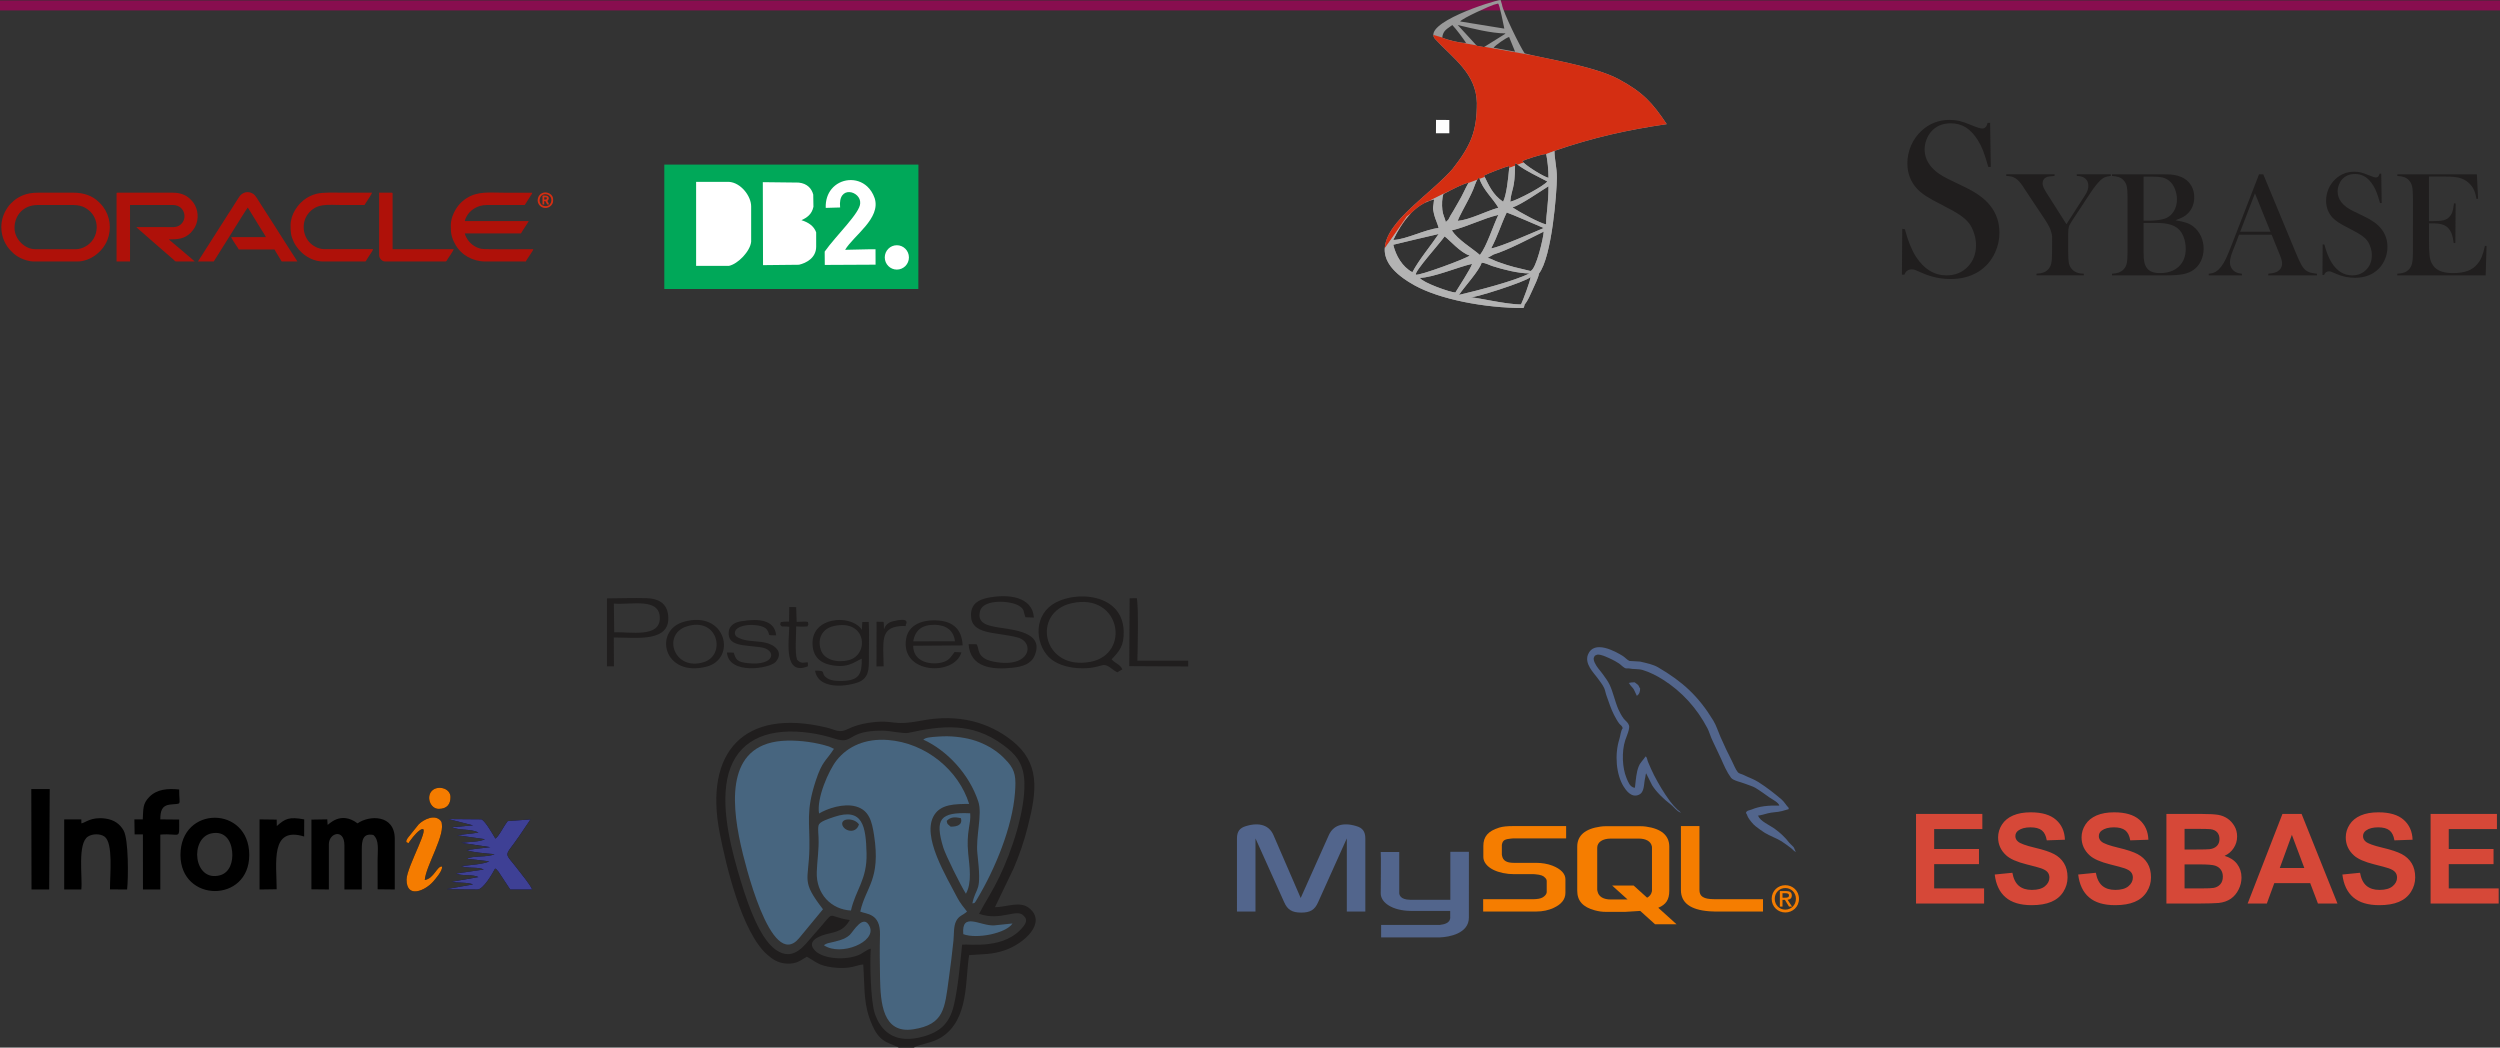 <?xml version="1.0" encoding="utf-8"?>
<!-- Generator: Adobe Illustrator 17.0.0, SVG Export Plug-In . SVG Version: 6.00 Build 0)  -->
<!DOCTYPE svg PUBLIC "-//W3C//DTD SVG 1.1//EN" "http://www.w3.org/Graphics/SVG/1.1/DTD/svg11.dtd">
<svg version="1.1" id="Capa_1" xmlns="http://www.w3.org/2000/svg" xmlns:xlink="http://www.w3.org/1999/xlink" x="0px" y="0px"
	 width="599px" height="251px" viewBox="0 0 599 251" enable-background="new 0 0 599 251" xml:space="preserve">
<rect x="0" y="0" width="599" height="251" fill="#333333" stroke="none"/>
<rect y="0.115" fill="#880E4F" width="599" height="2.385"/>
<g id="_877952928096">
	<g id="_877952905984">
		<g>
			<path fill="#52658C" d="M296.378,218.401h4.436v-17.519l6.868,15.272c0.81,1.849,1.919,2.503,4.095,2.503
				c2.175,0,3.241-0.653,4.053-2.503l6.867-15.272v17.519h4.437v-17.489c0-1.707-0.683-2.531-2.09-2.958
				c-3.37-1.052-5.631-0.142-6.655,2.134l-6.741,15.071l-6.526-15.071c-0.981-2.275-3.285-3.186-6.655-2.134
				c-1.408,0.427-2.09,1.251-2.09,2.958L296.378,218.401L296.378,218.401z"/>
		</g>
		<g>
			<path fill="#52658C" d="M330.822,204.142h4.435v9.65c-0.041,0.525,0.169,1.755,2.598,1.794c1.241,0.019,9.569,0,9.647,0v-11.492
				h4.445c0.021,0-0.005,15.672-0.004,15.738c0.025,3.865-4.796,4.705-7.018,4.77h-14.007v-2.985c0.025,0,13.998,0.004,14.032,0
				c2.855-0.302,2.518-1.721,2.518-2.199v-1.164h-9.429c-4.388-0.04-7.181-1.954-7.216-4.156
				C330.822,213.893,330.919,204.238,330.822,204.142L330.822,204.142z"/>
		</g>
		<g>
			<path fill="#F57D00" d="M355.366,218.401h12.755c1.492,0,2.943-0.313,4.095-0.853c1.919-0.882,2.858-2.076,2.858-3.641v-3.241
				c0-1.28-1.066-2.475-3.157-3.271c-1.109-0.427-2.473-0.655-3.796-0.655h-5.376c-1.79,0-2.644-0.54-2.857-1.734
				c-0.044-0.143-0.044-0.256-0.044-0.399v-2.019c0-0.113,0-0.228,0.044-0.369c0.212-0.911,0.682-1.166,2.26-1.308
				c0.129,0,0.298-0.029,0.427-0.029h12.669v-2.957h-12.455c-1.792,0-2.73,0.114-3.583,0.369c-2.644,0.826-3.797,2.134-3.797,4.409
				v2.588c0,1.991,2.261,3.696,6.058,4.095c0.427,0.028,0.853,0.057,1.279,0.057h4.607c0.171,0,0.342,0,0.469,0.028
				c1.408,0.114,2.005,0.37,2.432,0.882c0.256,0.255,0.341,0.512,0.341,0.796v2.588c0,0.313-0.214,0.711-0.639,1.052
				c-0.385,0.341-1.024,0.569-1.878,0.626c-0.17,0-0.298,0.028-0.468,0.028h-12.243L355.366,218.401L355.366,218.401z"/>
		</g>
		<g>
			<path fill="#F57D00" d="M402.749,213.254c0,3.043,2.26,4.75,6.824,5.091c0.427,0.028,0.854,0.057,1.28,0.057h11.561v-2.957
				h-11.646c-2.602,0-3.583-0.655-3.583-2.219v-15.3h-4.436V213.254z"/>
		</g>
		<g>
			<path fill="#F57D00" d="M377.905,213.409v-10.544c0-2.679,1.881-4.304,5.6-4.817c0.385-0.057,0.813-0.085,1.197-0.085h8.42
				c0.427,0,0.813,0.028,1.24,0.085c3.719,0.513,5.6,2.138,5.6,4.817v10.544c0,2.173-0.799,3.336-2.64,4.094l4.37,3.944h-5.151
				l-3.536-3.192l-3.56,0.226h-4.744c-0.813,0-1.668-0.114-2.608-0.372C379.273,217.342,377.905,215.86,377.905,213.409
				L377.905,213.409z M382.693,213.152c0,0.143,0.042,0.285,0.085,0.456c0.257,1.225,1.411,1.91,3.163,1.91h4.03l-3.702-3.343h5.152
				l3.228,2.914c0.596-0.317,0.987-0.802,1.124-1.425c0.042-0.143,0.042-0.284,0.042-0.427v-10.116c0-0.114,0-0.257-0.042-0.4
				c-0.257-1.139-1.411-1.795-3.121-1.795h-6.711c-1.966,0-3.248,0.855-3.248,2.195V213.152L382.693,213.152z"/>
		</g>
		<g>
			<path fill="#52658C" d="M426.317,193.019c-2.728-0.073-4.811,0.18-6.592,0.931c-0.506,0.213-1.313,0.219-1.395,0.854
				c0.278,0.291,0.322,0.727,0.543,1.085c0.426,0.689,1.143,1.61,1.783,2.094c0.701,0.528,1.421,1.093,2.171,1.551
				c1.335,0.814,2.825,1.279,4.11,2.094c0.757,0.481,1.51,1.086,2.248,1.629c0.366,0.268,0.611,0.685,1.085,0.853
				c0-0.026,0-0.052,0-0.078c-0.249-0.317-0.314-0.754-0.543-1.085c-0.336-0.336-0.671-0.672-1.008-1.008
				c-0.985-1.308-2.236-2.457-3.567-3.412c-1.06-0.761-3.433-1.789-3.877-3.023c-0.026-0.026-0.051-0.052-0.078-0.078
				c0.752-0.085,1.634-0.357,2.327-0.544c1.166-0.313,2.208-0.231,3.412-0.543c0.543-0.155,1.085-0.31,1.628-0.465
				c0-0.104,0-0.206,0-0.31c-0.609-0.625-1.043-1.451-1.706-2.016c-1.736-1.479-3.632-2.956-5.584-4.188
				c-1.082-0.683-2.419-1.126-3.567-1.705c-0.386-0.195-1.064-0.296-1.319-0.62c-0.603-0.769-0.931-1.742-1.395-2.637
				c-0.973-1.874-1.93-3.921-2.792-5.893c-0.587-1.345-0.972-2.671-1.706-3.877c-3.521-5.789-7.31-9.284-13.182-12.717
				c-1.249-0.731-2.753-1.019-4.343-1.396c-0.853-0.051-1.706-0.103-2.558-0.154c-0.521-0.218-1.063-0.855-1.551-1.163
				c-1.945-1.229-6.934-3.902-8.374-0.388c-0.909,2.217,1.36,4.382,2.17,5.506c0.571,0.788,1.3,1.672,1.707,2.558
				c0.268,0.583,0.314,1.168,0.543,1.785c0.564,1.518,1.054,3.17,1.783,4.574c0.369,0.71,0.775,1.459,1.241,2.094
				c0.285,0.39,0.775,0.561,0.853,1.164c-0.479,0.67-0.506,1.709-0.775,2.558c-1.212,3.821-0.755,8.571,1.007,11.4
				c0.541,0.868,1.815,2.729,3.568,2.016c1.532-0.624,1.19-2.558,1.628-4.265c0.099-0.387,0.039-0.671,0.232-0.931
				c0,0.026,0,0.052,0,0.078c0.466,0.931,0.931,1.861,1.396,2.791c1.033,1.664,2.866,3.403,4.419,4.576
				c0.806,0.607,1.44,1.66,2.482,2.016c0-0.026,0-0.052,0-0.078c-0.026,0-0.052,0-0.078,0c-0.202-0.315-0.518-0.445-0.775-0.698
				c-0.607-0.594-1.282-1.334-1.783-2.016c-1.413-1.918-2.662-4.017-3.8-6.203c-0.543-1.044-1.016-2.195-1.473-3.258
				c-0.177-0.409-0.175-1.028-0.543-1.241c-0.501,0.778-1.241,1.408-1.629,2.327c-0.62,1.468-0.701,3.26-0.929,5.118
				c-0.137,0.048-0.075,0.015-0.156,0.077c-1.08-0.259-1.46-1.372-1.861-2.326c-1.014-2.412-1.203-6.296-0.31-9.072
				c0.231-0.718,1.276-2.98,0.853-3.645c-0.202-0.662-0.868-1.045-1.241-1.551c-0.461-0.625-0.921-1.448-1.241-2.171
				c-0.83-1.88-1.218-3.991-2.094-5.893c-0.418-0.909-1.124-1.828-1.706-2.636c-0.643-0.895-1.362-1.555-1.861-2.637
				c-0.177-0.384-0.418-1-0.155-1.395c0.084-0.267,0.202-0.379,0.465-0.466c0.451-0.347,1.703,0.116,2.171,0.31
				c1.243,0.517,2.281,1.008,3.334,1.707c0.506,0.335,1.017,0.984,1.629,1.163c0.232,0,0.465,0,0.697,0
				c1.092,0.251,2.315,0.078,3.334,0.388c1.802,0.547,3.418,1.4,4.885,2.326c4.469,2.822,8.124,6.84,10.623,11.632
				c0.402,0.771,0.576,1.507,0.931,2.326c0.715,1.65,1.615,3.348,2.326,4.962c0.709,1.611,1.401,3.236,2.404,4.576
				c0.527,0.704,2.564,1.082,3.489,1.473c0.649,0.274,1.713,0.559,2.327,0.929c1.174,0.709,2.311,1.551,3.412,2.327
				C424.541,191.469,426.232,192.318,426.317,193.019L426.317,193.019z"/>
		</g>
		<g>
			<path fill="#52658C" d="M391.656,163.476c-0.569-0.011-0.971,0.062-1.396,0.155c0,0.026,0,0.052,0,0.078c0.026,0,0.052,0,0.078,0
				c0.271,0.558,0.75,0.916,1.085,1.396c0.258,0.543,0.518,1.085,0.776,1.628c0.026-0.026,0.052-0.052,0.078-0.077
				c0.48-0.339,0.699-0.88,0.697-1.707c-0.192-0.203-0.221-0.456-0.387-0.698C392.364,163.929,391.936,163.746,391.656,163.476z"/>
		</g>
		<g>
			<path fill="#F57D00" d="M424.496,215.359c0,1.953,1.543,3.269,3.269,3.269c1.727,0,3.27-1.316,3.27-3.269
				s-1.543-3.268-3.269-3.268S424.496,213.406,424.496,215.359L424.496,215.359z M430.302,215.359c0,1.483-1.133,2.59-2.537,2.59
				c-1.421,0-2.537-1.107-2.537-2.59c0-1.481,1.116-2.589,2.537-2.589C429.169,212.77,430.302,213.878,430.302,215.359z
				 M428.646,217.225h0.731l-1.071-1.638c0.574-0.061,1.011-0.341,1.011-1.02c0-0.758-0.48-1.072-1.404-1.072h-1.457v3.731h0.629
				v-1.612h0.584L428.646,217.225L428.646,217.225z M427.086,215.089v-1.072h0.723c0.375,0,0.828,0.07,0.828,0.506
				c0,0.523-0.409,0.566-0.88,0.566L427.086,215.089L427.086,215.089z"/>
		</g>
	</g>
	<g id="_877952911552">
		<path fill="#AF1109" d="M18.312,59.701H8.353c-2.362,0-4.876-2.366-4.876-5.082c0-3.153,2.267-5.494,5.494-5.494h8.722
			c0.991,0,1.924,0.226,2.666,0.631c3.908,2.127,3.609,7.562-0.054,9.397C19.814,59.398,19.036,59.701,18.312,59.701z M0.318,54.412
			c0,2.482,1.063,4.465,2.318,5.718c0.782,0.78,1.211,1.163,2.283,1.701c0.793,0.396,2.048,0.823,3.228,0.823h10.371
			c3.05,0,6.067-2.26,7.212-5.151c1.057-2.669,0.669-5.712-1.06-8.007c-0.344-0.456-0.594-0.684-0.984-1.076
			c-1.552-1.562-3.738-2.249-6.061-2.249H9.04c-1.4,0-2.558,0.217-3.562,0.626c-0.721,0.294-1.391,0.692-2.002,1.158
			c-0.139,0.105-0.16,0.137-0.291,0.258c-0.528,0.491-0.804,0.706-1.287,1.391C0.939,50.963,0.318,52.554,0.318,54.412z"/>
		<path fill="#AF1109" d="M108.007,54c0,1.939,0.149,2.876,1.077,4.555c1.42,2.57,4.193,4.099,7.234,4.099h9.683
			c0.109-0.406,1.754-2.576,1.786-2.953c-1.441,0-11.612,0.104-12.483-0.085c-1.261-0.272-2.344-0.977-3.098-1.985
			c-0.252-0.337-0.791-1.209-0.833-1.708h13.461c0.434-0.819,1.512-2.307,1.854-2.953h-15.315c0.022-0.267,0.179-0.61,0.275-0.823
			c0.782-1.76,2.775-3.036,4.944-3.023c3.043,0.018,6.091,0.001,9.135,0.001l1.36-2.143c0.158-0.237,0.4-0.497,0.426-0.81
			c-2.267,0-4.533,0-6.8,0c-3.517,0-6.217-0.407-8.914,1.317c-1.459,0.933-2.449,2.149-3.149,3.719
			C108.322,51.938,108.007,52.98,108.007,54z"/>
		<path fill="#AF1109" d="M27.927,46.376v16.278h3.228v-13.53h10.303c2.911,0,3.695,3.64,1.44,4.943
			c-0.848,0.489-1.866,0.344-3.157,0.344c-2.358,0-4.717,0-7.074,0c0.059,0.088,0.589,0.559,0.716,0.658l1.099,0.961
			c0.19,0.147,0.201,0.162,0.364,0.322l0.774,0.669c0.165,0.126,0.205,0.182,0.36,0.327l5.586,4.853
			c0.42,0.326,0.225,0.461,0.919,0.455l4.193-0.004l-2.335-1.992c-0.272-0.212-0.5-0.432-0.776-0.666l-3.139-2.63
			c2.143,0,3.78-0.099,5.309-1.629c0.159-0.159,0.188-0.243,0.341-0.414c0.218-0.243,0.486-0.63,0.648-0.932
			c0.988-1.851,0.796-4.255-0.439-5.906c-0.242-0.323-0.413-0.474-0.69-0.752c-0.966-0.971-2.299-1.562-4.207-1.562H28.133
			C27.975,46.171,27.927,46.218,27.927,46.376z"/>
		<path fill="#AF1109" d="M47.431,62.654h3.778l5.054-8.064c0.294-0.448,2.864-4.661,3.119-4.848l3.242,5.275
			c0.193,0.301,1.02,1.555,1.085,1.799h-8.31c0.021,0.261,1.097,1.84,1.319,2.184c0.144,0.225,0.401,0.522,0.467,0.769h8.585
			c0.507,0.959,1.306,2.109,1.716,2.885h3.778c-0.479-0.716-0.915-1.428-1.402-2.17l-2.784-4.358
			c-0.803-1.346-1.931-2.97-2.78-4.363l-2.096-3.26c-0.36-0.603-0.994-1.7-1.526-2.046c-1.276-0.832-2.734-0.401-3.514,0.928
			l-2.078,3.279c-0.134,0.205-0.231,0.335-0.359,0.534c-0.129,0.199-0.209,0.351-0.343,0.55l-6.607,10.356
			C47.653,62.286,47.554,62.471,47.431,62.654z"/>
		<path fill="#AF1109" d="M69.616,54c0,1.624,0.065,2.505,0.768,3.971c1.218,2.539,3.998,4.682,7.061,4.682h10.027
			c0.216,0,0.241-0.225,0.522-0.645c0.184-0.274,0.296-0.481,0.48-0.756c0.183-0.272,0.9-1.304,0.921-1.552
			c-3.481,0-6.96,0-10.439,0c-0.977,0-1.641,0.053-2.43-0.18c-0.691-0.205-1.218-0.492-1.733-0.878
			c-2.267-1.7-2.681-5.17-1.019-7.352c2.085-2.738,4.824-2.167,8.272-2.167c1.763,0,3.525,0,5.289,0
			c0.145-0.274,0.284-0.442,0.452-0.716c0.222-0.363,1.306-1.9,1.334-2.237c-2.267,0-4.533,0-6.8,0c-2.097,0-4.92-0.163-6.58,0.288
			c-0.859,0.232-1.644,0.589-2.335,1.03C71.318,48.824,69.616,51.401,69.616,54z"/>
		<path fill="#AF1109" d="M90.837,61.143c0,0.744,0.706,1.511,1.442,1.511h14.492c0.212,0,0.395-0.455,0.52-0.646
			c0.224-0.341,1.374-1.97,1.402-2.307H94.065V46.376c0-0.158-0.047-0.205-0.205-0.205h-3.023V61.143z"/>
		<path fill="#D42E12" d="M130.74,49.398c-2.042,0-1.808-2.966-0.014-2.866C132.689,46.642,132.443,49.398,130.74,49.398z
			 M128.817,47.957c0,1.005,0.765,1.806,1.761,1.873c1.082,0.073,1.948-0.848,1.948-1.668V47.75c0-1.658-2.669-2.39-3.525-0.572
			C128.938,47.313,128.817,47.796,128.817,47.957z"/>
		<path fill="#D42E12" d="M130.602,47.819h-0.205v-0.55c0.569,0,0.618-0.054,0.618,0.275
			C131.015,47.755,130.813,47.819,130.602,47.819z M129.984,48.987h0.413v-0.824c0.35,0.008,0.315,0.061,0.438,0.317
			c0.097,0.203,0.201,0.328,0.249,0.507h0.48c-0.059-0.255-0.259-0.535-0.412-0.824c0.1-0.149,0.343-0.389,0.343-0.618
			c0-0.814-0.932-0.686-1.511-0.686L129.984,48.987L129.984,48.987z"/>
	</g>
	<g id="_877952917664">
		<path d="M78.796,202.282c0-2.738,3.725-3.838,3.725,0.256v10.58h4.161v-9.552c0-2.214,0.268-4.007,2.772-3.505
			c1.479,1.251,1.014,3.655,1.014,6.073c0,2.311-0.007,4.616,0.014,6.94l4.106,0.045v-12.12c0-5.941-6.185-5.677-8.916-3.72
			c-4.185-3.143-7.015,0.48-7.178,0.337l-0.081-1.299l-3.796,0.063l-0.001,16.696l4.18,0.042
			C78.796,213.118,78.796,202.282,78.796,202.282z M105.114,193.809c2.01,0,2.825-1.152,2.825-2.824
			c0-2.095-2.834-2.824-4.251-1.689C101.971,190.672,103.028,193.809,105.114,193.809z M97.412,201.8
			c0.787,0.29-0.001,0.617,1.569-1.288c0.396-0.48,1.049-1.207,1.565-1.559c3.39-2.32-3.134,8.678-3.134,11.802
			c0,4.667,4.488,2.621,6.371,0.472c0.637-0.725,1.991-2.308,2.141-3.324c0.004-0.025-0.015-0.08-0.014-0.146
			c0.001-0.067-0.007-0.1-0.026-0.146c-1.17-0.119-1.938,2.909-4.108,3.241c0.251-3.456,5.237-11.208,3.916-14.025
			c-1.316-1.947-4.197-0.493-5.364,0.673l-2.643,3.288C97.234,201.531,97.317,201.575,97.412,201.8z M66.29,213.063
			c0-6.197-1.621-15.166,6.584-12.633l0.017-4.106c-3.607-0.657-4.546-0.204-6.566,1.597l-0.033-1.543l-4.106-0.054v16.801
			L66.29,213.063z M7.55,213.118h4.234l0.131-24.056H7.498L7.55,213.118z M38.412,196.324c0.007-1.97,0.34-3.304,2.272-3.543
			c3.077-0.382,2.242,0.515,2.247-3.62c-2.734-0.278-5.324-0.09-7.169,1.793c-1.602,1.634-1.407,2.825-1.558,5.37h-2.005
			l0.054,3.593h1.987l0.012,13.202h4.16v-13.15c4.984-0.394,4.514,1.53,4.515-3.602L38.412,196.324z M50.755,199.659
			c3.022-0.568,4.579,1.555,4.87,4.352c0.256,2.465-0.584,5.073-2.907,5.705C46.323,211.456,45.341,200.677,50.755,199.659z
			 M43.24,204.849c0,11.468,16.483,11.585,16.483,0C59.723,192.987,43.24,192.927,43.24,204.849z M19.486,213.118
			c0.322-2.958-0.995-11.067,1.617-12.696c1.077-0.671,2.899-0.722,3.939,0.028c2.111,1.524,1.306,8.975,1.304,12.65l4.106,0.018
			c0.308-2.584,0.386-12.003-0.846-14.151c-0.855-1.493-2.224-2.551-4.352-2.84c-3.495-0.474-4.82,1.041-5.753,1.151l-0.015-0.954
			h-4.103v16.794L19.486,213.118L19.486,213.118z M113.36,197.76l-5.141,0.436c1.803,0.832,4.733,0.334,6.42,1.301l-5.134,0.626
			l6.673,0.94c-1.288,0.718-3.895,0.61-5.66,0.88l6.959,1.038l-5.664,0.672c1.032,0.55,5.016,0.872,6.676,1.004
			c-1.694,0.826-5.102,0.293-6.671,1.097l5.387,0.612c-0.953,0.648-5.127,0.977-6.675,1.138c1.444,0.659,4.055,0.127,5.385,0.83
			l-6.67,0.967c1.425,0.648,4.076,0.138,5.387,0.842l-6.413,1.123c0.809,0.296,3.946,0.081,5.124,0.637l-6.408,1.137l7.424,0.09
			c1.485,0,3.645-3.867,4.276-5.033c0.594,0.403,0.065-0.012,0.493,0.414c0.057,0.055,0.212,0.229,0.263,0.289l2.861,4.33h5.266
			c-0.531-1.236-2.226-3.235-3.023-4.296c-3.882-5.17-3.856-3.014-0.162-8.397l2.774-4.106l-5.449,0.401
			c-0.035,0.042-0.085,0.103-0.12,0.147c-0.231,0.291-0.221,0.302-0.425,0.607c-0.714,1.063-1.621,2.881-2.413,3.444
			c-0.604-1.006-2.335-4.072-3.315-4.622l-7.967-0.064L113.36,197.76z"/>
		<path fill="#3E4095" d="M105.115,196.238l0.747,1.144c-0.035-0.202-0.092-0.387-0.171-0.556
			C105.522,196.577,105.328,196.384,105.115,196.238z M113.36,197.76l-5.141,0.436c1.803,0.832,4.733,0.334,6.42,1.301l-5.134,0.626
			l6.673,0.94c-1.288,0.718-3.895,0.61-5.66,0.88l6.959,1.039l-5.664,0.671c1.032,0.55,5.016,0.872,6.676,1.004
			c-1.694,0.826-5.102,0.293-6.672,1.097l5.388,0.612c-0.953,0.648-5.127,0.977-6.675,1.138c1.444,0.659,4.055,0.127,5.385,0.83
			l-6.67,0.967c1.425,0.648,4.076,0.139,5.388,0.842l-6.414,1.123c0.809,0.296,3.946,0.081,5.124,0.637l-6.408,1.137l7.424,0.09
			c1.485,0,3.645-3.867,4.276-5.033c0.594,0.402,0.065-0.012,0.493,0.414c0.055,0.055,0.213,0.229,0.263,0.289l2.861,4.33h5.266
			c-0.531-1.236-2.226-3.235-3.023-4.296c-3.882-5.168-3.856-3.014-0.162-8.397l2.774-4.106l-5.449,0.401
			c-0.035,0.042-0.085,0.103-0.12,0.147c-0.231,0.291-0.221,0.302-0.425,0.607c-0.714,1.063-1.621,2.881-2.413,3.443
			c-0.604-1.006-2.335-4.07-3.315-4.621l-7.967-0.064L113.36,197.76z"/>
		<path fill="#F57C00" d="M105.114,193.809c2.01,0,2.825-1.152,2.825-2.824c0-2.095-2.834-2.824-4.251-1.689
			C101.971,190.672,103.028,193.809,105.114,193.809z M97.412,201.8c0.787,0.29-0.001,0.617,1.569-1.288
			c0.396-0.48,1.049-1.207,1.565-1.559c3.39-2.32-3.134,8.678-3.134,11.802c0,4.667,4.488,2.621,6.371,0.472
			c0.637-0.725,1.991-2.308,2.141-3.324c0.004-0.025-0.015-0.08-0.014-0.146c0.001-0.067-0.007-0.101-0.026-0.146
			c-1.17-0.118-1.938,2.909-4.108,3.241c0.251-3.456,5.237-11.208,3.915-14.025c-1.315-1.947-4.195-0.493-5.363,0.673l-2.643,3.288
			C97.234,201.531,97.317,201.575,97.412,201.8z"/>
	</g>
	<polygon fill="#FEFEFE" points="344.054,31.927 347.26,31.933 347.26,28.749 344.069,28.727 	"/>
	<g id="_877952917792">
		<path fill="#47657F" d="M231.694,218.413c-0.609-0.749-1.742-2.189-2.268-3.22c-2.585-5.072-8.818-14.951-5.541-19.978
			c1.671-2.564,4.934-2.574,8.32-2.597c-2.483-8.019-10.32-14.625-19.476-15.32c-5.367-0.407-9.59,1.504-12.24,4.83
			c-1.946,2.441-4.869,9.15-4.244,12.784c1.985-1.182,5.888-2.543,8.895-1.667c3.102,0.902,3.77,3.531,4.284,6.862
			c1.649,10.691-1.986,12.341-3.305,18.305c1.424,0.648,4.856,0.342,4.725,5.555c-0.087,3.469-0.054,6.857,0.013,10.324
			c0.117,5.886,0.587,13.477,7.957,12.332c7.408-1.149,7.539-4.973,8.512-12.076c0.412-3.004,0.826-6.184,1.12-9.17
			c0.165-1.674-0.002-3.332,0.623-4.642C229.699,219.413,230.75,219.302,231.694,218.413z"/>
		<path fill="#47657F" d="M197.182,217.855c-5.306-6.907-3.418-6.671-3.251-14.481c0.137-6.403-0.905-8.884,1.511-16.272
			c1.562-4.776,2.42-4.675,4.371-7.683l-1.194-0.557c-3.106-0.975-6.716-1.484-10.028-1.409
			c-14.327,0.324-13.546,13.993-11.1,25.019c0.797,3.595,7.153,30.351,13.924,22.372L197.182,217.855z"/>
		<path fill="#201E1E" d="M203.597,220.443c-6.31-0.924-2.749-2.952-8.753,3.665c-1.985,2.188-4.647,6.502-8.985,3.451
			c-4.311-3.031-7.395-12.993-9.181-19.232c-1.973-6.899-4.393-17.182-1.657-24.388c2.69-7.083,9.655-9.662,19.078-8.331
			c1.923,0.271,4.071,0.781,5.876,1.366c4.757,1.542,2.649-1.947,11.466-1.908c1.9,0.009,4.984,0.788,6.191,0.527
			c7.875-1.701,15.162-2.661,22.648,2.845c2.865,2.108,5.024,4.226,5.166,9.051c0.201,6.864-3.043,16.463-5.947,22.503
			c-1.92,3.996-3.424,6.046-4.908,8.959c5.278,1.878,9.213-1.537,10.773,0.585c0.085,0.114,1.105,0.794-0.09,2.348
			c-4.411,5.738-12.988,4.234-14.752,4.448c-0.477,4.569-0.967,10.18-1.969,14.487c-1.09,4.687-3.661,6.809-8.596,7.835
			c-5.808,1.208-8.969-1.714-10.363-5.832c-0.972-2.872-1.218-12.185-0.958-15.521c-1.025,0.23-1.809,1.078-2.938,1.537
			c-3.208,1.306-8.393,0.934-10.364-1.011c-2.412-2.381,1.179-3.709,3.259-4.147C201.386,223.094,202.486,222.352,203.597,220.443z
			 M215.348,251h3.58c1.503-0.852,4.369-1.05,6.535-2.404c6.859-4.284,5.742-13.998,6.749-19.754
			c3.321-0.249,5.516-0.109,8.557-1.164c4.698-1.632,10.165-6.666,5.779-10.126c-2.22-1.75-5.451-0.189-8.16-0.185l4.483-9.313
			c1.395-3.242,2.515-6.519,3.439-10.178c2.173-8.59,2.899-15.123-3.896-20.465c-5.536-4.353-12.744-6.448-21.584-4.758
			c-7.569,1.447-6.303-0.395-12.626,0.523c-1.828,0.265-3.586,0.768-5.113,1.526c-2.073,1.028-2.798,0.151-5.17-0.412
			c-19.61-4.649-29.249,5.868-25.499,25.199c1.552,7.997,5.334,23.907,11.411,29.255c1.176,1.036,2.51,1.99,4.526,2.13
			c2.535,0.178,3.433-0.794,4.975-1.647c2.194,1.233,2.741,2.111,6.12,2.561c4.411,0.587,6.007-0.69,7.375-0.692
			c0.351,4.603,0.022,8.602,1.463,12.754C210.408,249.944,212.459,249.519,215.348,251z"/>
		<path fill="#47657F" d="M229.05,176.532c-1.373-0.139-2.708-0.155-4.133-0.058c-2.272,0.153-3.07,0.244-3.696,0.736
			c5.637,2.562,11.001,8.224,13.191,14.886c1.007,3.06-0.683,8.411-0.221,12.468c1.108,9.742-0.256,7.442-1.212,11.888
			c0.66-0.111,0.511,0,1.216-1.183c4.263-7.144,8.356-17.062,8.991-25.273c0.282-3.642,0.116-5.329-1.744-7.435
			c-1.347-1.524-2.937-2.88-5.175-4.014C234.058,177.43,231.868,176.82,229.05,176.532z"/>
		<path fill="#47657F" d="M205.807,197.523c-0.737,2.431-3.601,1.59-3.985,0.116C201.381,195.952,204.694,195.893,205.807,197.523z
			 M203.888,218.163c1.139-5.028,3.89-7.403,3.739-13.679c-0.158-6.55-0.925-11.026-7.731-8.769
			c-3.873,1.284-3.804,1.631-3.865,2.891c-0.022,0.461,0.071,1.46,0.092,1.981c0.126,3.081-0.33,5.513-0.425,8.352
			C195.526,214.194,199.147,217.907,203.888,218.163z"/>
		<path fill="#201E1E" d="M256.815,144.521c11.691-2.572,14.205,12.19,4.484,14.05C249.726,160.784,247.02,146.675,256.815,144.521
			L256.815,144.521z M267.703,161.086l1.223-0.715c-0.642-1.316-1.772-1.415-2.578-2.399c1.838-1.976,2.972-3.148,2.89-6.691
			c-0.228-9.802-13.271-9.949-17.914-5.792c-4.181,3.744-2.662,10.693,1.354,13.027c2.096,1.217,4.738,1.733,7.751,1.577
			c1.984-0.101,3.517-0.724,3.978-0.756C265.528,159.26,266.484,160.488,267.703,161.086z"/>
		<path fill="#201E1E" d="M234.001,154.36l-1.932-0.014c0.423,5.621,5.627,6.18,10.576,5.639c2.377-0.259,4.404-0.905,5.251-2.898
			c2.475-5.816-5.501-6.174-8.996-6.807c-2.247-0.406-4.921-0.913-4.053-3.942c0.829-2.892,7.485-2.457,9.418-1.124
			c1.26,0.867,0.902,1.292,1.433,2.676l2.022,0.085c-0.334-5.065-6.231-5.753-11.151-4.721c-2.138,0.448-3.93,1.448-3.922,4.14
			c0.015,4.745,5.736,3.951,11.102,5.324c4.311,1.103,3.239,7.527-5.581,5.831c-1.241-0.238-2.195-0.576-2.904-1.283
			C234.286,156.289,234.561,155.38,234.001,154.36z"/>
		<path fill="#47657F" d="M226.826,196.687c0.896-0.939,1.902-0.999,3.405-0.648c0.466,1.602-0.927,2.05-2.452,2.029
			C227.162,197.463,226.984,197.658,226.826,196.687z M231.431,214.13c1.478-2.594,0.872-6.442,0.553-9.613
			c-0.526-5.255,0.721-7.099,0.475-9.654c-7.227-0.321-8.507,1.36-6.468,8.152C226.551,204.883,230.322,212.44,231.431,214.13z"/>
		<path fill="#201E1E" d="M199.667,150.03c7.97-1.905,8.736,6.897,3.632,8.152c-2.864,0.705-5.864-0.155-6.62-2.444
			C195.716,152.823,197.197,150.62,199.667,150.03z M206.477,157.814c0.05,3.635-0.6,5.12-4.291,5.324
			c-1.26,0.07-2.971,0.022-3.948-0.611c-1.943-1.26,0.158-1.887-2.953-1.839c0.906,5.323,9.635,3.463,11.198,2.37
			c1.893-1.326,1.696-3.332,1.702-6.2c0.004-2.545,0.104-5.321-0.039-7.838l-1.537,0.006l-0.114,1.881
			c-0.004,0.054-0.31-0.51-0.347-0.46c-2.776-3.223-11.464-2.579-11.47,3.626c-0.004,2.922,1.555,4.629,4.059,5.193
			C203.134,160.256,204.591,158.621,206.477,157.814z"/>
		<path fill="#201E1E" d="M147.165,151.491l-0.085-6.864c4.211,0.324,10.863-1.466,11.009,3.319
			C158.243,152.904,151.014,151.356,147.165,151.491z M145.429,159.661l1.671-0.005l-0.035-6.912
			c5.302-0.015,13.939,1.338,12.998-5.536c-0.363-2.656-2.295-3.816-5.167-3.891c-3.085-0.08-6.363,0.032-9.466,0.053
			L145.429,159.661L145.429,159.661z"/>
		<path fill="#201E1E" d="M218.817,153.659c0.441-2.687,2.153-4.005,5.135-3.959c2.811,0.042,4.568,1.413,4.855,3.949
			L218.817,153.659z M230.353,156.303l-1.644-0.081c-0.653,0.84-1.036,1.636-2.083,2.165c-2.136,1.082-7.814,0.928-7.828-3.66
			l11.843-0.084c-0.133-3.742-2.196-5.7-5.817-5.969c-3.918-0.291-7.155,1.074-7.714,4.359
			C215.669,161.518,228.689,162.085,230.353,156.303z"/>
		<path fill="#201E1E" d="M175.789,156.359l-1.61-0.013c0.423,5.433,10.264,3.86,11.678,2.233c2.048-2.355-0.305-4.189-2.671-4.64
			c-2.459-0.467-4.942-0.132-6.813-1.484c-0.387-0.477-0.415-0.993-0.051-1.553c1.473-1.696,6.492-1.394,7.424-0.054
			c1.072,1.538-0.347,1.321,2.222,1.386c-0.354-3.805-4.371-4.028-8.079-3.42c-1.373,0.147-3.07,0.768-3.277,2.488
			c-0.435,3.612,3.672,3.21,7.694,3.791c3.829,0.552,3.554,4.539-3.189,3.801C176.554,158.613,176.293,157.95,175.789,156.359z"/>
		<path fill="#201E1E" d="M164.459,150.111c7.579-2.485,9.6,6.811,4.193,8.526C161.481,160.91,158.599,152.033,164.459,150.111z
			 M163.832,148.981c-7.333,2.091-4.915,13.33,5.382,10.77C176.634,157.906,174.009,146.079,163.832,148.981z"/>
		<path fill="#201E1E" d="M284.693,159.688v-1.386l-12.174-0.012c0.064-2.727,0.32-13.09-0.152-14.976l-1.71,0.041l-0.086,16.253
			L284.693,159.688L284.693,159.688z"/>
		<path fill="#201E1E" d="M189.056,148.931c-0.208,0.008-1.268,0.021-1.296,0.029c-0.942,0.247-0.527-0.282-0.832,0.656
			c0.426,0.79,0.376,0.323,2.183,0.567c-0.121,3.78-1.321,11.811,4.467,9.46l-0.012-0.928c-0.852-0.092-1.571,0.501-2.584-0.655
			c-0.597-1.761-0.183-5.794-0.217-7.968c0.449,0.007,1.373,0.079,1.762,0.046c1.468-0.127,0.706,0.176,1.166-0.522
			c-0.295-0.638,0.724-0.795-2.809-0.613l-0.119-3.537l-1.664-0.024L189.056,148.931z"/>
		<path fill="#47657F" d="M197.419,226.49c4.046,2.741,12.598-0.827,10.971-4.454c-1.471-3.279-3.898,1.104-4.759,1.939
			c-1.197,1.158-3.089,1.513-4.759,1.902c-0.493,0.114-0.461,0.078-0.875,0.255C197.586,226.306,197.602,226.337,197.419,226.49z"/>
		<path fill="#47657F" d="M230.805,223.828c3.228,1.225,10.266-0.204,11.792-2.564l-4.418,0.461
			C234.834,221.898,230.322,218.351,230.805,223.828z"/>
		<path fill="#201E1E" d="M211.816,150.784c-0.073-0.215,0.012-1.788-0.162-1.79l-1.631-0.026l-0.015,10.714l1.71-0.027
			c-0.083-5.965-0.839-9.216,3.934-9.633c2.052-0.179,1.023,0.393,1.524-0.684c-0.027-0.059,0.673-1.448-3.163-0.494
			C212.744,149.158,212.127,149.782,211.816,150.784z"/>
	</g>
	<g enable-background="new    ">
		<path fill="#201E1E" enable-background="new    " d="M0,0"/>
		<path fill="#999999" d="M347.847,42.332L347.847,42.332z M386.758,21.16c-0.313,1.175-7.16,9.917-8.529,11.214
			c-0.821-1.505-3.43-4.301-5.49-5.778C373.785,25.169,384.512,22.238,386.758,21.16z M372.739,24.308
			c0.669-2.868,2.003-4.287,2.003-7.725c1.464,0.121,9.48,2.913,10.872,3.856C381.369,21.24,376.323,23.259,372.739,24.308z
			 M368.733,65.556c3.134-4.05,4.277-19.62,4.296-22.942c0.014-2.465-0.576-4.395-0.576-6.469
			c9.172-3.193,17.684-5.068,26.894-6.401c-3.415-5.1-5.686-7.641-11.535-10.783c-6.061-3.255-18.835-5.08-22.505-6.18
			c-0.999-1.396-5.234-9.961-5.443-11.734L359.539,0c-1.848,0.143-19.103,5.648-15.661,9.372c4.303,4.653,9.833,8.202,9.977,15.292
			c0,6.887-1.448,10.216-5.838,15.835c-7.882,8.973-26.415,18.277-9.058,27.887c5.978,3.31,16.675,5.418,26.055,5.418
			c0.215-0.383,0.156-0.315,0.285-0.852c0.813-0.953,1.33-2.286,1.91-3.535C367.614,68.543,368.661,66.362,368.733,65.556
			L368.733,65.556z M366.71,64.935c-3.49-0.842-4.456-0.975-7.814-2.18c-1.084-0.389-1.492-0.741-2.465-0.968l1.429-0.814
			c3.57-1.099,8.678-3.845,12.016-5.481C369.849,56.795,368.08,64.581,366.71,64.935L366.71,64.935z M345.559,9.042
			c0.179-1.838,1.287-2.151,2.411-3.045c0.968,0.997,2.515,3.103,3.311,4.292C349.57,10.288,346.898,9.582,345.559,9.042z
			 M343.607,47.768c-0.142,2.017-0.491,1.598,0.011,3.649c0.271,1.109,0.839,2.173,1.083,3.218
			c-3.052,0.254-7.878,2.794-10.872,2.861C335.803,53.381,338.816,48.943,343.607,47.768L343.607,47.768z M357.289,59.499
			c1.585-2.996,2.372-5.775,3.72-8.584c0.58,0.136,8.86,3.708,8.868,3.72C368.182,55.34,359.17,59.342,357.289,59.499
			L357.289,59.499z M354.593,61.094c-2.005-1.741-5.171-3.536-6.745-5.887c3.932-0.962,7.458-2.857,11.159-3.72
			C357.697,54.215,356.249,58.953,354.593,61.094z M353.855,10.98l-4.577-4.983C352.75,6.806,357.292,8,360.722,8
			c-0.305,0.265,0.094-0.004-0.493,0.364l-4.656,2.914L353.855,10.98L353.855,10.98z M349.85,5.138
			c0.609-0.83,7.413-3.838,8.064-4.01c0.751-0.199,0.965-0.287,1.008-0.275c0.405,0.116,1.336,5.319,1.514,6.002L349.85,5.138z
			 M380.177,32.032c2.186-3.262,6.619-5.841,7.725-10.586c3.072,1.626,7.374,4.422,9.299,7.296
			C391.913,28.742,386.094,30.549,380.177,32.032z M349.278,52.918L349.278,52.918z M351.87,43.763
			c-0.85,1.507-1.448,3.012-2.361,4.523c-0.472,0.781-0.755,1.365-1.25,2.182c-0.51,0.84-0.878,1.385-1.237,2.164l-0.605,0.572
			c-0.236-1.014-0.694-1.665-0.828-2.891c-0.143-1.301-0.083-2.929,0.256-3.823C347.325,45.705,350.181,44.145,351.87,43.763
			L351.87,43.763z M349.278,52.918c0.224-0.84,1.926-3.852,2.48-4.958c0.469-0.94,0.849-1.643,1.202-2.517
			c0.377-0.931,0.688-1.992,1.182-2.715l0.298-0.109c0.69,2.655,3.372,5.017,4.566,7.152
			C356.08,50.584,352.157,52.678,349.278,52.918L349.278,52.918z M357.861,11.442c0.446-0.622,2.965-2.384,3.72-2.584l1.431,3.524
			L357.861,11.442z M347.562,11.146c0.689,0.058,1.405,0.241,2.143,0.432c1.655,0.431,1.875,1.378,2.721,5.004
			C350.726,14.046,347.623,11.239,347.562,11.146z M347.562,11.146L347.562,11.146z M354.142,17.503l-2.003-5.212l7.724,1.43
			l-5.087,3.812C354.122,17.931,354.604,18.22,354.142,17.503z M361.009,13.987h0.285c0.846,1.833,0.859,4.176,0.859,6.887
			c-2.299-0.191-4.431-1.514-6.867-1.717c0.735-1.096,1.775-1.744,2.798-2.638C358.957,15.755,360.465,14.836,361.009,13.987
			L361.009,13.987z M362.44,13.977c1.442,0.781,8.46,1.631,9.845,2.116c-1.588,0.132-7.3,3.843-8.701,4.782
			c0-1.448-0.021-2.682-0.249-3.757C363.059,15.818,362.704,15.171,362.44,13.977z M373.883,16.582
			c-1.317,2.746-1.235,4.73-3.432,8.011l-5.436-2.575C365.608,21.208,372.367,16.936,373.883,16.582z M355.286,36.037
			L355.286,36.037z M367.589,28.885c-0.795,1.503-5.716,8.026-6.867,8.87c-0.539-2.313-0.407-2.644-1.431-4.579
			C360.778,32.78,365.623,29.344,367.589,28.885L367.589,28.885z M367.589,28.885L367.589,28.885z M358.72,31.746
			c-0.96-0.257-2.286-1.426-3.147-2.003c0.661-0.987,4.958-4.87,6.008-5.151C360.929,27.391,359.217,29.61,358.72,31.746z
			 M355.286,28.084c0-2.332-0.285-4.707-0.285-6.925c0.579,0.165,5.612,1.516,5.669,1.772
			C360.762,23.343,355.917,27.662,355.286,28.084L355.286,28.084z M354.142,32.032l2.289,1.144c-0.561,0.839-2.707,2.358-3.72,2.861
			C353.066,34.515,353.995,33.801,354.142,32.032L354.142,32.032z M355.286,36.037l-0.857,1.078
			c-1.651,1.355-4.656,4.704-6.581,5.217c0.452-0.675,0.911-1.041,1.43-1.717C350.448,39.092,353.24,36.132,355.286,36.037z
			 M358.147,34.893c0.824,0.8,0.9,1.907,1.431,3.259c-0.39,0.855-8.27,3.754-8.87,3.893
			C351.06,41.565,358.035,34.967,358.147,34.893z M362.741,37.343c0.029-0.045,7.95-9.284,7.994-9.317
			c1.358,0.718,5.53,3.724,6.295,4.864C372.836,33.24,365.892,37.081,362.741,37.343z M368.153,26.596
			c-2.453,0.967-4.579,2.381-6.859,3.433c0.228-0.975,1.693-5.025,2.129-6.008C364.347,24.293,367.643,25.882,368.153,26.596z
			 M344.7,56.066c-1.98,2.956-4.693,6.128-6.295,9.155c-2.417-1.279-3.972-3.984-4.577-6.58
			C337.542,57.723,341.009,56.926,344.7,56.066z M346.131,56.638c1.031,0.69,3.859,4.004,6.008,4.577
			c-0.456,0.623-12.432,5.032-12.875,4.577C338.713,65.229,345.152,58.099,346.131,56.638z M352.711,63.218
			c-0.31,1.162-3.223,5.555-4.005,6.867c-1.253-0.028-7.782-2.347-8.512-3.505C343.383,66.509,349.352,63.976,352.711,63.218z
			 M355.001,62.933c1.003,0.083,1.733,0.545,2.605,0.827c2.504,0.808,6.187,1.748,8.839,1.748c-3.473,1.808-12.437,4.114-16.88,5.15
			C350.864,68.714,354.508,64.776,355.001,62.933L355.001,62.933z M366.73,66.365c-0.086,1.037-1.84,5.653-2.288,6.573
			c-3.64,0.038-10.513-1.709-12.303-1.709C352.608,71.661,365.819,67.433,366.73,66.365z M369.877,55.492L369.877,55.492z
			 M370.45,53.776c-1.722-0.401-6.209-2.859-8.05-4.074c2.101-0.684,6.671-3.867,8.622-5.081
			C371.022,49.086,370.45,51.161,370.45,53.776z M370.47,36.896c0.322,1.622,0.552,3.748,0.552,5.723
			c-1.201-0.28-5.665-3.035-6.295-4.034C365.842,38.112,369.079,37.008,370.47,36.896z M363.283,39.185
			c1.853,1.553,5.236,3.117,7.453,4.291c-0.817,1.117-7.115,4.456-8.87,4.864c0.274-3.286,1.145-2.741,1.145-9.182L363.283,39.185
			L363.283,39.185z M361.65,39.757c-0.257,2.708-0.617,6.741-1.5,8.583c-2.607-1.746-3.543-4.22-4.578-6.269
			C356.575,41.539,360.604,39.975,361.65,39.757z M350.709,42.045L350.709,42.045z"/>
		<path fill="#D42E12" d="M347.847,42.332L347.847,42.332z M343.43,8.366l2.134,0.627l-0.005,0.048
			c0.927,0.374,2.492,0.827,3.936,1.071l4.263,0.76l0.098,0.106l1.717,0.3l0.103-0.065l11.739,2.091h0.002
			c5.106,1.132,15.208,2.871,20.395,5.658c5.849,3.141,8.121,5.681,11.535,10.781c-9.21,1.333-17.723,3.208-26.895,6.401v0.015
			l-1.978,0.754l-0.004-0.018c-1.392,0.112-4.628,1.216-5.742,1.689c0.068,0.111,0.186,0.243,0.34,0.39l-1.386,0.528
			c-0.139-0.106-0.274-0.212-0.4-0.318l-0.271-0.027l-0.004,0.603l-1.408,0.537l0.051-0.54c-1.046,0.218-5.075,1.782-6.078,2.314
			c0.073,0.145,0.145,0.293,0.218,0.441l-1.242,0.474c-0.04-0.123-0.077-0.245-0.108-0.368l-0.298,0.109
			c-0.111,0.162-0.212,0.341-0.308,0.532l-2.136,0.814l0.171-0.31c-1.289,0.293-3.26,1.271-4.779,2.068h-0.001l-0.009,0.006
			l-4.634,2.293c-0.663,0.25-1.289,0.564-1.88,0.931l-0.004,0.001l-0.001,0.001c-1.256,0.781-2.355,1.801-3.318,2.95h-0.001v0.001
			c-0.552,0.657-1.058,1.358-1.526,2.078l-3.932,5.358c0.381-6.468,10.82-12.787,16.234-18.95c4.39-5.619,5.838-8.949,5.838-15.837
			c-0.144-7.089-5.674-10.639-9.977-15.291C343.58,9.048,343.44,8.71,343.43,8.366L343.43,8.366z M386.758,21.161
			c-0.313,1.174-7.159,9.916-8.529,11.213c-0.821-1.505-3.431-4.301-5.49-5.778C373.785,25.169,384.512,22.238,386.758,21.161z
			 M372.739,24.308c0.669-2.868,2.003-4.287,2.003-7.725c1.464,0.123,9.481,2.913,10.872,3.856
			C381.369,21.24,376.323,23.259,372.739,24.308z M380.178,32.032c2.184-3.262,6.619-5.841,7.725-10.586
			c3.072,1.625,7.373,4.422,9.299,7.296C391.913,28.742,386.094,30.549,380.178,32.032L380.178,32.032z M347.562,11.147
			c0.689,0.057,1.405,0.239,2.143,0.43c1.655,0.431,1.875,1.379,2.721,5.004C350.726,14.046,347.623,11.239,347.562,11.147z
			 M347.562,11.147L347.562,11.147z M354.142,17.503l-2.003-5.212l7.724,1.43l-5.087,3.812
			C354.122,17.931,354.604,18.22,354.142,17.503z M361.009,13.987h0.285c0.844,1.833,0.859,4.176,0.859,6.887
			c-2.299-0.191-4.432-1.514-6.867-1.717c0.734-1.096,1.775-1.744,2.798-2.638C358.957,15.755,360.465,14.836,361.009,13.987
			L361.009,13.987z M362.44,13.977c1.442,0.781,8.459,1.631,9.845,2.116c-1.588,0.132-7.3,3.843-8.701,4.782
			c0-1.448-0.02-2.682-0.249-3.757C363.059,15.818,362.704,15.171,362.44,13.977z M373.883,16.582
			c-1.317,2.746-1.235,4.73-3.433,8.011l-5.435-2.575C365.608,21.208,372.367,16.936,373.883,16.582z M355.286,36.037
			L355.286,36.037z M367.589,28.885c-0.795,1.503-5.716,8.026-6.867,8.87c-0.539-2.313-0.407-2.644-1.431-4.579
			C360.778,32.78,365.623,29.344,367.589,28.885L367.589,28.885z M367.589,28.885L367.589,28.885z M358.72,31.746
			c-0.96-0.257-2.286-1.426-3.147-2.003c0.661-0.987,4.958-4.87,6.008-5.151C360.929,27.391,359.217,29.61,358.72,31.746z
			 M355.286,28.084c0-2.332-0.285-4.707-0.285-6.923c0.579,0.164,5.612,1.514,5.669,1.77
			C360.762,23.343,355.917,27.662,355.286,28.084L355.286,28.084z M354.142,32.032l2.288,1.144c-0.56,0.839-2.706,2.358-3.719,2.861
			C353.066,34.515,353.995,33.801,354.142,32.032L354.142,32.032z M355.286,36.037l-0.857,1.078
			c-1.651,1.355-4.656,4.704-6.581,5.217c0.452-0.675,0.911-1.041,1.43-1.717C350.448,39.092,353.24,36.132,355.286,36.037z
			 M358.148,34.893c0.824,0.8,0.9,1.907,1.431,3.259c-0.39,0.855-8.27,3.754-8.87,3.895
			C351.06,41.565,358.035,34.967,358.148,34.893z M362.742,37.343c0.029-0.045,7.95-9.282,7.994-9.317
			c1.358,0.718,5.53,3.724,6.295,4.864C372.837,33.24,365.892,37.081,362.742,37.343z M368.153,26.596
			c-2.453,0.967-4.579,2.381-6.859,3.433c0.228-0.977,1.693-5.025,2.129-6.007C364.347,24.293,367.643,25.882,368.153,26.596z
			 M350.709,42.047L350.709,42.047z"/>
		<path fill="#B3B3B3" d="M372.452,36.181l-1.977,0.735c0.318,1.618,0.547,3.737,0.547,5.703c-1.08-0.251-4.795-2.503-5.993-3.68
			l-1.404,0.521c1.904,1.461,5.023,2.912,7.11,4.016c-0.817,1.116-7.115,4.455-8.868,4.864c0.265-3.193,1.095-2.771,1.142-8.651
			l-1.401,0.52c-0.255,2.687-0.622,6.389-1.458,8.131c-2.472-1.656-3.442-3.967-4.418-5.949l-1.227,0.456
			c0.778,2.562,3.341,4.85,4.501,6.923c-2.926,0.813-6.849,2.907-9.728,3.148c0.224-0.841,1.925-3.853,2.479-4.96
			c0.471-0.94,0.849-1.643,1.203-2.517c0.323-0.797,0.597-1.69,0.98-2.385l-2.115,0.786c-0.827,1.48-1.419,2.959-2.316,4.443
			c-0.472,0.781-0.755,1.365-1.251,2.182c-0.508,0.84-0.876,1.385-1.235,2.164l-0.606,0.572c-0.236-1.014-0.694-1.665-0.828-2.891
			c-0.143-1.301-0.081-2.929,0.256-3.823c0.487-0.258,1.123-0.6,1.816-0.957l-5.126,2.561l-0.762,0.242l-0.268,0.199
			c0.66-0.326,1.36-0.586,2.102-0.768c-0.142,2.017-0.491,1.598,0.011,3.649c0.271,1.109,0.839,2.173,1.083,3.218
			c-3.052,0.254-7.878,2.794-10.872,2.861c1.064-2.219,2.43-4.529,4.214-6.374l-0.967,0.723l-5.296,7.698
			c-0.129,2.918,1.802,5.865,7.179,8.842c5.979,3.31,16.675,5.418,26.055,5.418c0.215-0.383,0.156-0.315,0.285-0.852
			c0.813-0.953,1.329-2.286,1.91-3.535c0.405-0.875,1.452-3.056,1.524-3.863c3.133-4.05,4.277-19.62,4.296-22.942
			C373.043,40.163,372.459,38.242,372.452,36.181L372.452,36.181z M366.71,64.935c-3.49-0.842-4.457-0.975-7.814-2.18
			c-1.084-0.389-1.491-0.741-2.466-0.968l1.431-0.813c3.57-1.1,8.678-3.846,12.016-5.482
			C369.849,56.795,368.079,64.581,366.71,64.935L366.71,64.935z M357.289,59.499c1.585-2.996,2.372-5.775,3.72-8.584
			c0.58,0.136,8.86,3.708,8.868,3.72C368.182,55.34,359.17,59.342,357.289,59.499z M354.593,61.094
			c-2.005-1.741-5.171-3.536-6.745-5.887c3.932-0.962,7.458-2.857,11.159-3.72C357.697,54.215,356.25,58.953,354.593,61.094z
			 M349.278,52.919L349.278,52.919z M344.701,56.066c-1.98,2.956-4.693,6.128-6.295,9.155c-2.417-1.279-3.972-3.984-4.577-6.58
			C337.542,57.723,341.009,56.926,344.701,56.066z M346.131,56.638c1.031,0.69,3.859,4.004,6.008,4.577
			c-0.456,0.623-12.432,5.032-12.875,4.577C338.714,65.229,345.152,58.099,346.131,56.638z M352.711,63.218
			c-0.31,1.162-3.223,5.555-4.005,6.867c-1.253-0.028-7.782-2.347-8.512-3.505C343.383,66.509,349.352,63.978,352.711,63.218z
			 M355.001,62.931c1.003,0.084,1.731,0.546,2.605,0.828c2.504,0.808,6.187,1.748,8.839,1.748c-3.473,1.808-12.437,4.114-16.88,5.15
			C350.864,68.714,354.508,64.776,355.001,62.931L355.001,62.931z M366.73,66.365c-0.086,1.037-1.84,5.653-2.288,6.573
			c-3.64,0.038-10.513-1.709-12.303-1.709C352.608,71.661,365.818,67.433,366.73,66.365z M369.877,55.492L369.877,55.492z
			 M370.449,53.776c-1.721-0.401-6.207-2.859-8.049-4.073c2.101-0.684,6.672-3.869,8.622-5.082
			C371.023,49.086,370.449,51.16,370.449,53.776L370.449,53.776z"/>
	</g>
	<g enable-background="new    ">
		<polygon fill="#00A859" points="159.168,39.438 159.168,69.25 220.036,69.25 220.054,39.438 		"/>
		<path fill="#FFFFFF" d="M166.789,43.572c0,6.711,0,13.422,0,20.133c2.986,0,4.866,0,7.853,0c2.169-0.449,5.112-3.51,5.335-5.789
			c0-3.556,0-4.899,0-8.456c0.012-2.469-2.477-5.72-5.335-5.889C171.789,43.572,169.641,43.572,166.789,43.572z M170.617,46.642
			c0.016,4.58,0.032,8.91,0.048,13.489c0.991,0,1.98,0,2.97,0c1.591-0.61,2.077-1.491,2.064-3.926
			c-0.016-2.114-0.034-4.228-0.051-6.342c-0.045-1.35-0.526-3.031-2.19-3.248C172.585,46.631,171.488,46.625,170.617,46.642z"/>
		<path fill="#FFFFFF" d="M182.771,43.646c0.016,6.627,0.033,13.255,0.05,19.882c3.121-0.034,5.487-0.059,8.608-0.093
			c1.776-0.405,4.099-1.654,4.127-4.286c0-1.158,0-2.315,0-3.474c-0.523-1.48-1.793-2.379-3.523-2.919
			c1.314-0.613,2.498-1.395,2.87-3.221c-0.018-0.973-0.034-1.946-0.051-2.919c-0.364-1.371-1.361-2.641-3.474-2.87
			C188.509,43.713,185.639,43.679,182.771,43.646z M186.802,54.799c0,1.527,0.025,4.086,0.025,5.612c0.973,0,1.897,0,2.87,0
			c2.351-0.414,2.609-5.651-0.236-5.628C188.504,54.815,187.759,54.766,186.802,54.799z M186.596,46.49c0,1.527,0,3.331,0,4.857
			c0.973,0,1.897,0,2.87,0c2.349-0.414,2.34-4.912-0.504-4.891C188.006,46.49,187.553,46.457,186.596,46.49z"/>
		<path fill="#FFFFFF" d="M197.846,49.811c1.04,0,2.407-0.1,3.448-0.1c-0.6-5.569,5.033-3.919,4.807-1.007
			c-0.017,2.315-5.772,7.702-8.506,11.578c0.05,1.057-0.025,2.138,0.025,3.196c3.91,0,8.257-0.063,12.167-0.063
			c0-0.991-0.011-2.7-0.011-3.689c-2.511-0.02-4.548,0.101-7.288,0.131c2.046-3.429,8.617-7.531,7.085-12.361
			c-0.41-1.188-1.034-2.121-1.782-2.813c-2.524-2.331-6.478-1.926-8.561,0.625C198.325,46.418,197.773,47.936,197.846,49.811z"/>
		<ellipse fill="#FFFFFF" cx="214.885" cy="61.676" rx="2.894" ry="2.919"/>
	</g>
	<path fill="#201E1E" d="M455.698,65.815l0.083-11.001l0.626,0.109c0.744,2.796,1.634,4.993,2.668,6.599
		c1.933,2.969,4.376,4.457,7.307,4.457c2.052,0,3.74-0.681,5.075-2.051c1.334-1.362,1.997-3.096,1.997-5.184
		c0-0.907-0.145-1.833-0.445-2.768c-0.291-0.944-0.682-1.751-1.181-2.424c-0.518-0.69-1.243-1.353-2.178-1.997
		c-0.935-0.636-2.36-1.444-4.284-2.424c-1.698-0.845-2.986-1.57-3.885-2.151c-0.899-0.59-1.625-1.179-2.178-1.779
		c-1.535-1.67-2.298-3.704-2.298-6.1c0-1.471,0.3-2.886,0.899-4.257c0.591-1.362,1.426-2.532,2.497-3.514
		c1.888-1.734,4.129-2.604,6.708-2.604c0.844,0,1.616,0.081,2.333,0.244c0.708,0.173,1.661,0.5,2.859,0.999
		c0.889,0.354,1.498,0.581,1.815,0.671c0.328,0.1,0.609,0.146,0.863,0.146c0.617,0,1.034-0.445,1.253-1.353h0.599L476.994,40h-0.599
		c-0.481-1.688-0.889-2.986-1.243-3.885c-0.346-0.899-0.754-1.724-1.235-2.487c-0.872-1.388-1.833-2.414-2.877-3.085
		c-1.053-0.663-2.261-0.999-3.632-0.999c-1.987,0-3.558,0.672-4.72,2.024c-0.481,0.554-0.853,1.208-1.125,1.952
		c-0.282,0.744-0.418,1.488-0.418,2.242c0,2.969,1.906,5.356,5.727,7.171l3.748,1.815c2.897,1.371,4.984,2.886,6.255,4.539
		c1.461,1.852,2.188,4.003,2.188,6.454c0,1.624-0.327,3.177-0.99,4.657c-0.926,2.061-2.315,3.658-4.158,4.774
		c-1.852,1.117-4.03,1.68-6.545,1.68c-2.296,0-4.502-0.454-6.617-1.371c-1.108-0.491-1.761-0.763-1.979-0.835
		c-0.209-0.073-0.454-0.11-0.717-0.11c-0.853,0-1.442,0.427-1.761,1.28L455.698,65.815L455.698,65.815z M487.95,65.979v-0.4
		c0.672-0.035,1.223-0.132,1.647-0.284c0.429-0.151,0.804-0.399,1.137-0.744c0.363-0.381,0.611-0.859,0.744-1.44
		c0.127-0.58,0.195-1.477,0.195-2.699l0.018-3.462c0-0.495-0.103-1.046-0.303-1.651c-0.223-0.696-0.683-1.573-1.379-2.627
		l-4.593-6.905l-0.817-1.247c-0.599-0.895-1.192-1.512-1.773-1.846c-0.297-0.175-0.593-0.302-0.883-0.375
		c-0.297-0.066-0.715-0.114-1.241-0.139v-0.399h11.569v0.399c-0.98,0.061-1.603,0.145-1.875,0.267
		c-0.659,0.284-0.992,0.798-0.992,1.543c0,0.272,0.072,0.581,0.217,0.926c0.152,0.346,0.388,0.775,0.715,1.295l4.78,7.528
		l4.133-6.427l0.46-0.727c0.441-0.69,0.659-1.361,0.659-2.026c0-0.757-0.242-1.343-0.732-1.755
		c-0.484-0.418-1.168-0.624-2.045-0.624v-0.399h8.151v0.399c-0.611,0.073-1.083,0.176-1.409,0.309
		c-0.334,0.139-0.666,0.363-1.011,0.665c-0.798,0.763-1.689,1.888-2.663,3.396l-4.066,6.178c-0.491,0.732-0.787,1.27-0.891,1.616
		c-0.108,0.344-0.163,0.919-0.163,1.736v4.351c0,1.264,0.06,2.178,0.188,2.729c0.127,0.551,0.375,1.017,0.756,1.409
		c0.653,0.684,1.585,1.028,2.796,1.028v0.4H487.95V65.979z M506.037,65.979v-0.4c0.684-0.035,1.235-0.132,1.658-0.29
		c0.418-0.163,0.787-0.406,1.108-0.738c0.375-0.381,0.629-0.859,0.762-1.44c0.127-0.58,0.193-1.477,0.193-2.699V47.329
		c0-1.223-0.066-2.118-0.193-2.699c-0.133-0.581-0.387-1.059-0.762-1.44c-0.321-0.346-0.69-0.593-1.119-0.745
		c-0.423-0.151-0.974-0.248-1.647-0.284v-0.399h11.631c1.179,0,1.948,0.012,2.318,0.037c1.343,0.109,2.457,0.423,3.34,0.961
		c0.769,0.472,1.361,1.096,1.779,1.864c0.417,0.769,0.63,1.635,0.63,2.596c0,1.556-0.478,2.826-1.434,3.825
		c-0.339,0.363-0.732,0.671-1.168,0.914c-0.436,0.242-1.065,0.514-1.888,0.81c1.132,0.188,2.016,0.394,2.638,0.617
		c0.63,0.224,1.198,0.539,1.707,0.939c0.756,0.617,1.343,1.379,1.767,2.293c0.418,0.914,0.63,1.906,0.63,2.965
		c0,1.077-0.218,2.057-0.648,2.953c-0.43,0.889-1.03,1.609-1.797,2.148c-0.696,0.485-1.525,0.823-2.487,1.011
		s-2.318,0.284-4.067,0.284H506.037L506.037,65.979z M513.606,42.306v10.566h1.44c0.672,0,1.368-0.048,2.095-0.145
		c0.623-0.091,1.131-0.205,1.518-0.333c0.382-0.133,0.732-0.309,1.053-0.539c0.605-0.447,1.071-1.028,1.392-1.73
		c0.327-0.708,0.491-1.488,0.491-2.341c0-0.902-0.17-1.755-0.508-2.567c-0.333-0.816-0.781-1.446-1.338-1.894
		c-0.485-0.393-1.042-0.659-1.658-0.804c-0.623-0.139-1.568-0.212-2.832-0.212L513.606,42.306L513.606,42.306z M513.606,53.417
		v7.304c0,0.883,0.061,1.597,0.188,2.142c0.122,0.545,0.328,1.004,0.612,1.386c0.605,0.793,1.639,1.185,3.11,1.185
		c1.906,0,3.412-0.52,4.52-1.56c1.108-1.041,1.664-2.457,1.664-4.254c0-1.028-0.17-1.979-0.514-2.863
		c-0.344-0.878-0.804-1.555-1.386-2.027c-1.065-0.878-2.735-1.313-5.01-1.313C516.79,53.417,513.606,53.417,513.606,53.417z
		 M555.142,65.979h-11.66v-0.4c1.053-0.097,1.792-0.271,2.202-0.532c0.732-0.46,1.102-1.102,1.102-1.918
		c0-0.485-0.163-1.132-0.497-1.948l-0.302-0.745l-1.701-4.187h-7.818l-0.926,2.451l-0.448,1.096
		c-0.532,1.301-0.799,2.324-0.799,3.068c0,0.441,0.097,0.847,0.296,1.228c0.193,0.375,0.454,0.684,0.787,0.92
		c0.466,0.321,1.059,0.508,1.786,0.569v0.4h-7.952v-0.4c0.63-0.035,1.174-0.188,1.652-0.46c0.472-0.271,0.932-0.714,1.38-1.313
		c0.381-0.484,0.75-1.113,1.113-1.875c0.356-0.763,0.835-1.906,1.421-3.431l6.487-16.738h1.017l7.734,18.65
		c0.58,1.409,1.04,2.414,1.386,3.019c0.339,0.605,0.714,1.059,1.113,1.368c0.284,0.211,0.611,0.375,0.974,0.489
		c0.369,0.109,0.92,0.206,1.651,0.29L555.142,65.979L555.142,65.979z M544.008,55.522l-3.721-9.197l-3.534,9.197H544.008z
		 M556.456,65.871l0.054-7.335l0.418,0.073c0.497,1.864,1.089,3.328,1.779,4.399c1.289,1.979,2.917,2.971,4.871,2.971
		c1.368,0,2.493-0.454,3.383-1.367c0.891-0.908,1.332-2.064,1.332-3.456c0-0.605-0.097-1.222-0.296-1.846
		c-0.195-0.629-0.454-1.168-0.787-1.616c-0.346-0.46-0.829-0.901-1.453-1.33c-0.623-0.423-1.573-0.962-2.855-1.616
		c-1.132-0.563-1.991-1.047-2.59-1.434c-0.599-0.394-1.083-0.787-1.452-1.187c-1.023-1.113-1.531-2.469-1.531-4.066
		c0-0.981,0.199-1.925,0.599-2.839c0.393-0.907,0.949-1.688,1.663-2.341c1.26-1.156,2.754-1.737,4.472-1.737
		c0.563,0,1.077,0.055,1.555,0.164c0.473,0.114,1.107,0.333,1.906,0.665c0.593,0.236,0.999,0.388,1.211,0.448
		c0.217,0.066,0.405,0.097,0.574,0.097c0.412,0,0.69-0.296,0.835-0.901h0.4l0.109,7.044h-0.4c-0.321-1.126-0.592-1.991-0.829-2.59
		c-0.229-0.599-0.501-1.15-0.822-1.658c-0.581-0.926-1.223-1.61-1.919-2.057c-0.702-0.442-1.506-0.666-2.42-0.666
		c-1.325,0-2.372,0.448-3.147,1.349c-0.321,0.369-0.568,0.806-0.75,1.301c-0.188,0.497-0.278,0.993-0.278,1.496
		c0,1.978,1.271,3.57,3.818,4.78l2.499,1.21c1.931,0.913,3.323,1.924,4.169,3.025c0.974,1.235,1.459,2.669,1.459,4.303
		c0,1.083-0.218,2.117-0.66,3.104c-0.617,1.373-1.543,2.438-2.771,3.182c-1.235,0.744-2.687,1.12-4.363,1.12
		c-1.531,0-3.002-0.303-4.412-0.914c-0.737-0.327-1.174-0.508-1.319-0.557c-0.139-0.048-0.302-0.073-0.478-0.073
		c-0.57,0-0.962,0.284-1.175,0.854L556.456,65.871L556.456,65.871z M593.459,41.762l0.29,5.863l-0.399,0.019
		c-0.152-0.999-0.406-1.822-0.763-2.476c-0.357-0.648-0.872-1.228-1.543-1.724c-0.557-0.412-1.216-0.708-1.973-0.878
		c-0.756-0.176-1.767-0.261-3.019-0.261h-4.067V52.98h1.072c1.083,0,1.893-0.073,2.438-0.212c0.551-0.145,0.993-0.393,1.338-0.762
		c0.333-0.34,0.58-0.744,0.744-1.21c0.157-0.466,0.29-1.156,0.4-2.064l0.399,0.018l-0.072,9.495h-0.4
		c-0.109-0.913-0.267-1.645-0.472-2.202c-0.206-0.557-0.497-1.028-0.866-1.417c-0.356-0.381-0.816-0.659-1.392-0.835
		c-0.568-0.176-1.295-0.267-2.173-0.267h-1.017v4.061c0,1.616,0.042,2.795,0.127,3.534c0.079,0.738,0.242,1.355,0.478,1.852
		c0.406,0.847,1.024,1.471,1.852,1.869c0.829,0.394,1.925,0.593,3.28,0.593c1.417,0,2.602-0.182,3.558-0.538
		c0.956-0.363,1.73-0.92,2.335-1.677c0.423-0.507,0.769-1.089,1.036-1.736c0.259-0.648,0.508-1.506,0.731-2.571l0.4,0.018
		l-0.218,7.05h-21.167v-0.4c0.677-0.035,1.228-0.132,1.645-0.284c0.423-0.151,0.8-0.399,1.132-0.744
		c0.369-0.381,0.623-0.865,0.756-1.446c0.139-0.587,0.205-1.483,0.205-2.693V47.329c0-1.21-0.066-2.107-0.205-2.693
		c-0.133-0.587-0.387-1.065-0.756-1.446c-0.321-0.346-0.69-0.593-1.113-0.745c-0.418-0.151-0.974-0.248-1.664-0.284v-0.399H593.459
		L593.459,41.762z"/>
	<path fill="#D64838" d="M459.079,216.491v-21.467h15.89v3.628h-11.542v4.767h10.733v3.628h-10.733v5.816h11.962v3.628
		L459.079,216.491L459.079,216.491z M477.937,209.536l4.227-0.42c0.255,1.414,0.764,2.449,1.539,3.113
		c0.774,0.665,1.819,0.994,3.133,0.994c1.389,0,2.439-0.295,3.143-0.885s1.059-1.279,1.059-2.069c0-0.51-0.15-0.939-0.445-1.299
		c-0.295-0.355-0.814-0.665-1.553-0.925c-0.505-0.179-1.655-0.489-3.453-0.939c-2.314-0.58-3.937-1.29-4.872-2.135
		c-1.314-1.184-1.969-2.628-1.969-4.332c0-1.095,0.31-2.123,0.925-3.077c0.619-0.955,1.509-1.68,2.673-2.18
		c1.165-0.499,2.564-0.749,4.213-0.749c2.683,0,4.707,0.594,6.061,1.789c1.359,1.194,2.069,2.782,2.138,4.777l-4.348,0.15
		c-0.184-1.11-0.579-1.904-1.184-2.388c-0.604-0.485-1.513-0.73-2.723-0.73c-1.249,0-2.228,0.261-2.933,0.78
		c-0.454,0.335-0.684,0.78-0.684,1.34c0,0.51,0.215,0.944,0.645,1.303c0.544,0.465,1.868,0.945,3.972,1.445
		c2.103,0.494,3.658,1.014,4.661,1.544c1.01,0.534,1.8,1.26,2.37,2.183c0.57,0.925,0.854,2.064,0.854,3.418
		c0,1.229-0.34,2.384-1.024,3.458c-0.685,1.074-1.649,1.874-2.899,2.393c-1.249,0.525-2.808,0.784-4.672,0.784
		c-2.713,0-4.797-0.624-6.251-1.879C479.086,213.753,478.221,211.929,477.937,209.536L477.937,209.536z M497.935,209.536l4.227-0.42
		c0.255,1.414,0.764,2.449,1.539,3.113c0.774,0.665,1.819,0.994,3.133,0.994c1.389,0,2.439-0.295,3.143-0.885
		s1.059-1.279,1.059-2.069c0-0.51-0.15-0.939-0.445-1.299c-0.295-0.355-0.814-0.665-1.553-0.925
		c-0.505-0.179-1.655-0.489-3.453-0.939c-2.314-0.58-3.937-1.29-4.872-2.135c-1.314-1.184-1.969-2.628-1.969-4.332
		c0-1.095,0.31-2.123,0.925-3.077c0.619-0.955,1.509-1.68,2.673-2.18c1.165-0.499,2.564-0.749,4.213-0.749
		c2.683,0,4.707,0.594,6.061,1.789c1.359,1.194,2.069,2.782,2.138,4.777l-4.347,0.15c-0.184-1.11-0.579-1.904-1.184-2.388
		c-0.604-0.485-1.513-0.73-2.723-0.73c-1.249,0-2.228,0.261-2.933,0.78c-0.454,0.335-0.684,0.78-0.684,1.34
		c0,0.51,0.215,0.944,0.645,1.303c0.544,0.465,1.868,0.945,3.972,1.445c2.103,0.494,3.658,1.014,4.661,1.544
		c1.01,0.534,1.8,1.26,2.37,2.183c0.57,0.925,0.854,2.064,0.854,3.418c0,1.229-0.34,2.384-1.024,3.458
		c-0.685,1.074-1.649,1.874-2.899,2.393c-1.249,0.525-2.808,0.784-4.672,0.784c-2.713,0-4.797-0.624-6.251-1.879
		C499.084,213.753,498.219,211.929,497.935,209.536L497.935,209.536z M519.072,195.024h8.584c1.704,0,2.969,0.071,3.803,0.21
		c0.84,0.145,1.584,0.44,2.245,0.885c0.659,0.449,1.209,1.045,1.649,1.789s0.659,1.584,0.659,2.509c0,0.999-0.27,1.924-0.809,2.758
		c-0.54,0.84-1.275,1.465-2.2,1.885c1.305,0.385,2.305,1.033,3.009,1.953c0.699,0.92,1.05,1.999,1.05,3.244
		c0,0.979-0.225,1.928-0.681,2.853c-0.454,0.925-1.073,1.664-1.864,2.219c-0.784,0.55-1.754,0.889-2.909,1.019
		c-0.719,0.075-2.463,0.125-5.226,0.145h-7.31L519.072,195.024L519.072,195.024z M523.42,198.592v4.948h2.838
		c1.684,0,2.733-0.026,3.143-0.075c0.74-0.085,1.325-0.34,1.749-0.764c0.425-0.425,0.635-0.98,0.635-1.669
		c0-0.665-0.185-1.2-0.55-1.615c-0.366-0.414-0.909-0.664-1.629-0.749c-0.431-0.051-1.664-0.075-3.699-0.075L523.42,198.592
		L523.42,198.592z M523.42,207.108v5.756h4.017c1.559,0,2.554-0.045,2.973-0.13c0.644-0.12,1.169-0.405,1.573-0.86
		c0.405-0.459,0.61-1.064,0.61-1.828c0-0.65-0.155-1.195-0.469-1.644c-0.31-0.449-0.764-0.78-1.354-0.985
		c-0.59-0.204-1.874-0.309-3.849-0.309L523.42,207.108L523.42,207.108z M560.062,216.491h-4.682l-1.854-4.887h-8.61l-1.783,4.887
		h-4.598l8.335-21.467h4.592L560.062,216.491L560.062,216.491z M552.116,207.977l-2.983-7.946l-2.898,7.946H552.116L552.116,207.977
		z M561.235,209.536l4.227-0.42c0.255,1.414,0.764,2.449,1.539,3.113c0.774,0.665,1.819,0.994,3.133,0.994
		c1.389,0,2.439-0.295,3.143-0.885s1.059-1.279,1.059-2.069c0-0.51-0.15-0.939-0.445-1.299c-0.295-0.355-0.814-0.665-1.553-0.925
		c-0.505-0.179-1.655-0.489-3.453-0.939c-2.314-0.58-3.937-1.29-4.872-2.135c-1.314-1.184-1.969-2.628-1.969-4.332
		c0-1.095,0.31-2.123,0.925-3.077c0.619-0.955,1.508-1.68,2.673-2.18c1.165-0.499,2.564-0.749,4.213-0.749
		c2.683,0,4.707,0.594,6.061,1.789c1.359,1.194,2.069,2.782,2.138,4.777l-4.347,0.15c-0.184-1.11-0.579-1.904-1.184-2.388
		c-0.604-0.485-1.513-0.73-2.723-0.73c-1.249,0-2.228,0.261-2.933,0.78c-0.454,0.335-0.684,0.78-0.684,1.34
		c0,0.51,0.215,0.944,0.645,1.303c0.544,0.465,1.868,0.945,3.972,1.445c2.103,0.494,3.658,1.014,4.661,1.544
		c1.01,0.534,1.8,1.26,2.37,2.183c0.57,0.925,0.854,2.064,0.854,3.418c0,1.229-0.34,2.384-1.024,3.458
		c-0.685,1.074-1.649,1.874-2.899,2.393c-1.249,0.525-2.808,0.784-4.672,0.784c-2.713,0-4.797-0.624-6.251-1.879
		C562.384,213.753,561.52,211.929,561.235,209.536L561.235,209.536z M582.373,216.491v-21.467h15.89v3.628H586.72v4.767h10.733
		v3.628H586.72v5.816h11.962v3.628L582.373,216.491L582.373,216.491z"/>
</g>
</svg>
